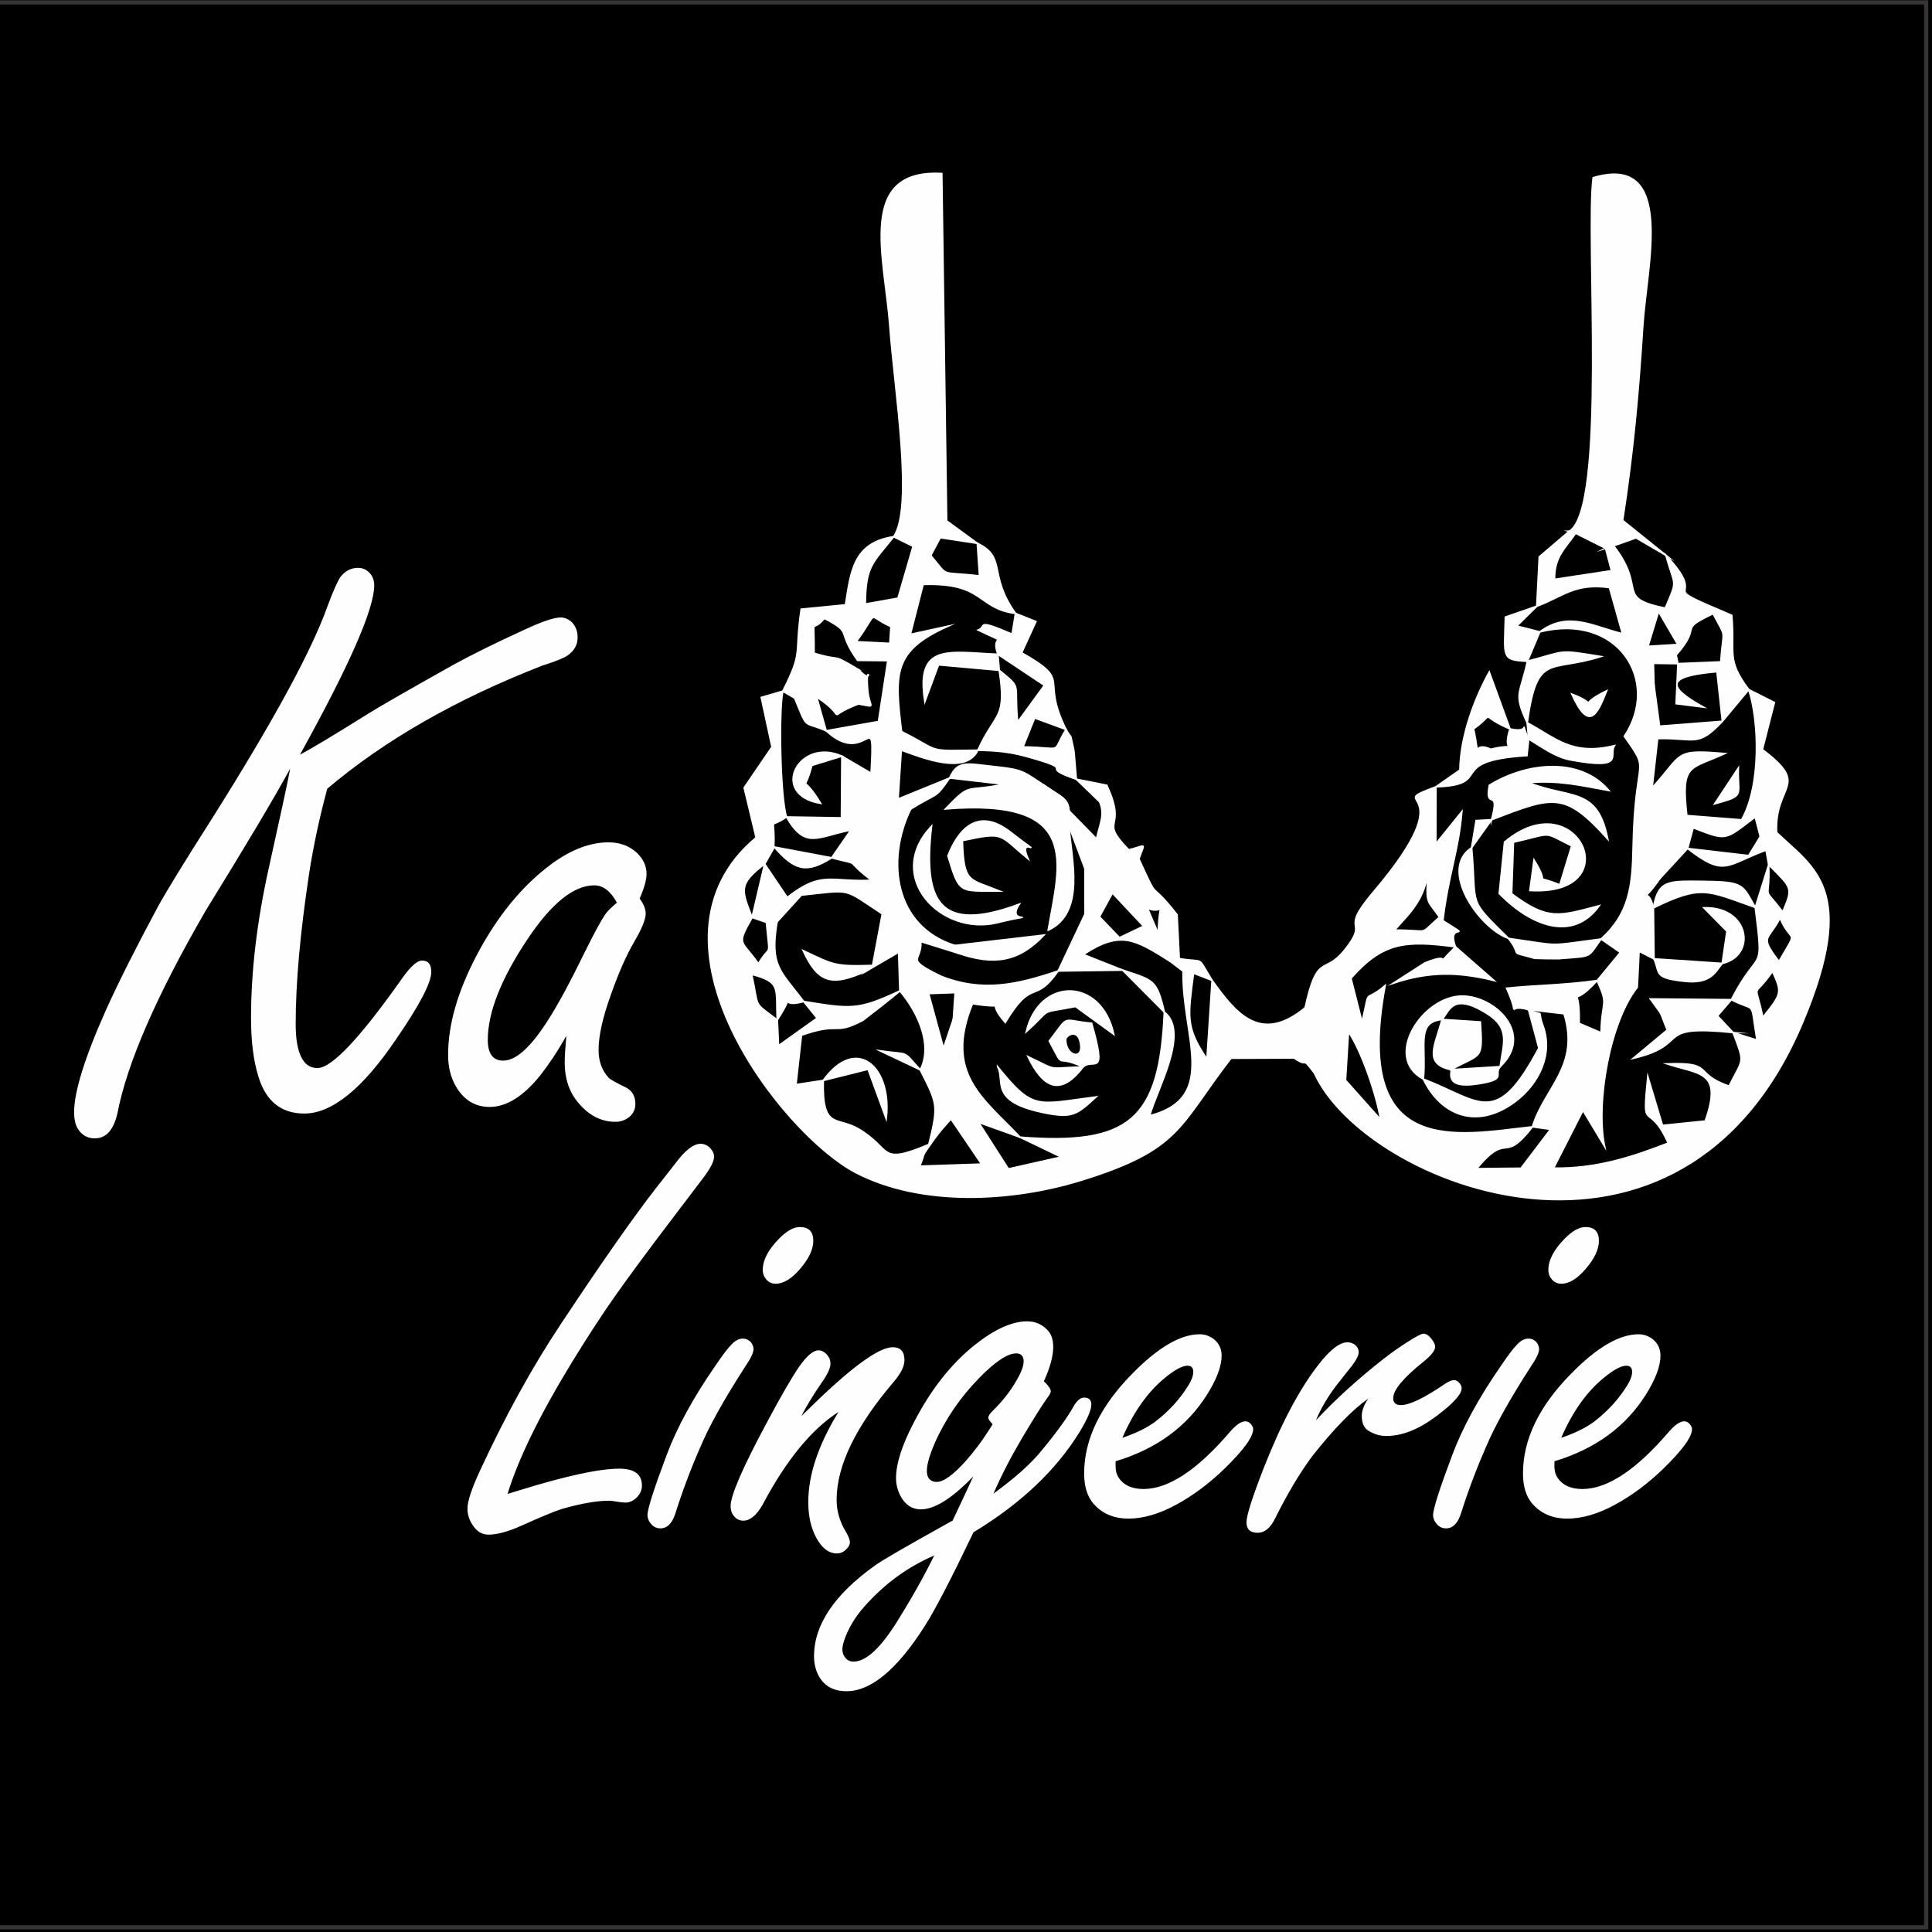 <?xml version="1.0" encoding="UTF-8"?>
<!DOCTYPE svg PUBLIC "-//W3C//DTD SVG 1.1//EN" "http://www.w3.org/Graphics/SVG/1.1/DTD/svg11.dtd">
<!-- Creator: CorelDRAW 2020 (64 Bit) -->
<svg xmlns="http://www.w3.org/2000/svg" xml:space="preserve" width="91.44mm" height="91.44mm" version="1.1" style="shape-rendering:geometricPrecision; text-rendering:geometricPrecision; image-rendering:optimizeQuality; fill-rule:evenodd; clip-rule:evenodd"
viewBox="0 0 9144 9143.98"
 xmlns:xlink="http://www.w3.org/1999/xlink"
 xmlns:xodm="http://www.corel.com/coreldraw/odm/2003">
 <defs>
  <style type="text/css">
   <![CDATA[
    .str1 {stroke:#373435;stroke-width:20;stroke-miterlimit:22.926}
    .str0 {stroke:#FEFEFE;stroke-width:7.62;stroke-miterlimit:22.926}
    .fil3 {fill:none}
    .fil2 {fill:#FEFEFE}
    .fil0 {fill:black}
    .fil1 {fill:#FEFEFE;fill-rule:nonzero}
   ]]>
  </style>
 </defs>
 <rect class="fil0" y="-0" width="9144" height="9143.99"/>
 <g id="Camada_x0020_1">
  <g id="_2252022879536">
   <path class="fil1" d="M2402.1 7070.74c25.78,-7.79 44.74,-13.65 56.87,-17.51 219.86,-68.09 377.42,-102.14 472.19,-102.14 71.55,0 107.04,26.74 107.04,80.23 0,20.95 -8.27,39.42 -24.33,55.96 -16.06,15.99 -34.05,24.26 -53.97,24.26 -9.71,0 -23.36,-1.44 -41.35,-4.34 -15.09,-2.89 -27.71,-4.41 -36.94,-4.41 -55.97,0 -129.37,12.68 -220.77,38.46 -33.08,10.2 -97.32,36.94 -192.09,79.26 -63.75,28.67 -115.79,42.8 -156.59,42.8 -29.71,0 -53.49,-13.64 -72.51,-41.35 -17.99,-25.78 -27.22,-52.52 -27.22,-81.19 0,-35.02 19.5,-94.36 58.37,-178.03 119.17,-258.19 246.54,-489.71 382.74,-694.89 194.98,-294.24 346.2,-510.11 453.65,-647.75 29.71,-37.43 58.87,-74.85 88.57,-112.83 46.18,-62.72 86.02,-93.81 120.07,-93.81 17.02,0 32.12,6.76 45.21,19.92 12.2,13.1 18.54,27.23 18.54,41.36 0,20.88 -16.06,53 -48.66,96.77 -6.34,8.75 -46.18,60.24 -118.13,155.56 -135.23,177.55 -235.86,313.19 -302.03,407.55 -66.17,93.87 -136.67,202.77 -212.01,326.28 -147.36,242.2 -246.06,445.46 -296.65,609.84zm1113.12 -735.28c16.06,0 29.16,6.27 39.91,18.47 7.31,10.68 11.17,20.89 11.17,31.57 0,17.02 -13.65,45.28 -41.36,85.6 -98.21,152.74 -168.72,278.66 -210.08,377.36 -44.73,101.66 -84.08,206.22 -118.13,313.67 -15.1,47.7 -38.94,71.48 -70.99,71.48 -18.96,0 -34.05,-7.79 -45.77,-22.82 -10.2,-12.2 -15.51,-25.77 -15.51,-39.9 0,-28.68 30.12,-123.52 90.91,-284.94 47.7,-127.44 124,-268.45 230.48,-422.15 34.05,-50.53 59.83,-84.09 76.85,-101.12 17.03,-17.98 34.54,-27.22 52.52,-27.22zm269.91 -528.1c42.8,0 64.17,21.85 64.17,65.62 0,39.91 -20.89,84.16 -62.72,132.75 -39.84,46.66 -78.3,70.02 -115.24,70.02 -17.99,0 -32.6,-6.82 -44.25,-19.91 -11.17,-12.69 -17.03,-27.71 -17.03,-45.7 0,-45.77 25.3,-94.36 75.41,-145.91 36.94,-37.91 70.51,-56.87 99.66,-56.87zm7.31 894.77c12.13,-11.23 24.33,-22.88 35.49,-34.04 197.95,-194.51 330.22,-291.83 397.28,-291.83 36.94,0 55.48,20.47 55.48,61.28 0,28.74 -16.54,62.3 -49.62,101.18 -180.93,212.01 -271.36,398.24 -271.36,559.73 0,52.52 14.13,102.14 42.81,149.77 13.09,21.85 19.92,38.87 19.92,51.55 0,11.17 -5.86,21.85 -17.03,32.6 -12.61,13.1 -27.22,19.92 -44.25,19.92 -38.39,0 -70.99,-24.81 -97.73,-73.95 -25.3,-46.66 -37.91,-103.04 -37.91,-169.69 0,-128.41 47.63,-270.39 142.95,-426.02 -128.41,82.71 -247.99,229.1 -358.89,438.63 -28.67,50.59 -59.34,75.89 -91.39,75.89 -16.54,0 -29.71,-5.86 -40.39,-17.03 -13.17,-13.58 -19.92,-30.6 -19.92,-51.55 0,-51.08 58.31,-185.75 175.55,-403.14 62.72,-117.65 112.34,-203.26 148.32,-256.26 36.46,-52.04 67.07,-78.3 92.84,-78.3 12.69,0 24.33,5.86 35.98,17.03 13.17,13.65 19.99,28.67 19.99,45.7 0,20.95 -13.65,51.07 -41.35,90.01 -39.91,58.31 -71.96,110.83 -96.77,158.52zm909.38 367.16c101.66,-73.95 177.48,-141.57 226.62,-202.36 73.4,-88.5 124.96,-159.97 155.15,-214.9 15.5,-24.82 31.08,-37.43 47.14,-37.43 22.88,0 34.53,11.17 34.53,33.02 0,25.29 -18.47,68.09 -54.45,127.92 -111.86,182.37 -279.62,341.38 -503.35,476.54 -104.56,218.35 -181.41,366.67 -230.96,444.49 -130.82,205.25 -254.33,307.81 -370.06,307.81 -60.79,0 -104.07,-23.78 -130.81,-70.99 -15.1,-27.71 -22.89,-59.34 -22.89,-94.36 0,-148.8 95.81,-291.75 287.42,-428.91 30.12,-22.81 153.15,-93.8 368.6,-213.46 41.84,-88.98 74.85,-158.52 97.74,-209.11 -100.15,104.07 -182.86,156.11 -248.47,156.11 -40.88,0 -72.99,-20.88 -95.81,-62.72 -14.13,-27.22 -21.43,-55.97 -21.43,-85.12 0,-68.1 28.25,-156.11 84.15,-263.08 79.75,-154.67 175.55,-276.66 287.9,-366.68 93.87,-74.85 176.99,-112.34 249.43,-112.34 36.95,0 69.06,13.64 95.32,41.35 17.99,17.99 27.23,44.73 27.23,79.75 0,43.76 -14.54,97.73 -44.25,162.45 21.92,20.88 32.6,36.94 32.6,47.14 0,6.83 -4.41,16.06 -14.13,28.67 -25.78,35.02 -67.06,101.19 -124.47,197.95 -50.11,84.64 -94.36,170.73 -132.75,258.26zm-4.41 -329.25c-13.58,-14.13 -19.92,-24.33 -19.92,-29.63 0,-8.76 6.82,-19.51 20.95,-33.09 46.18,-45.21 83.61,-92.91 111.8,-142.46 22.88,-38.95 34.53,-69.07 34.53,-90.98 0,-25.78 -11.65,-38.39 -35.5,-38.39 -40.8,0 -99.18,38.87 -175.07,116.68 -89.94,91.95 -160.45,194.99 -210.56,309.27 -24.81,56.93 -36.94,100.69 -36.94,130.81 0,17.03 4.34,30.19 12.61,38.46 8.27,8.76 19.51,13.1 33.57,13.1 33.56,0 80.71,-34.53 141.02,-102.63 37.97,-43.77 70.5,-86.5 97.25,-128.34 18.54,-27.7 27.29,-41.83 26.26,-42.8zm-275.7 621.97c-124.96,53.49 -235.37,133.71 -331.18,242.2 -44.25,50.04 -75.81,103.04 -94.84,159.01 -5.79,17.02 -8.75,31.56 -8.75,42.8 0,12.13 2.96,23.3 8.75,32.53 10.27,17.03 24.82,25.78 43.77,25.78 58.86,0 127.44,-63.2 206.22,-189.13 68.1,-108.97 126.89,-213.52 176.03,-313.19zm858.31 -445.94l0 25.3c0,20.88 5.38,38.87 15.58,53.97 23.84,34.53 62.72,52.03 116.69,52.03 119.16,0 256.32,-91.39 411.88,-273.76 27.78,-31.15 51.08,-46.73 70.03,-46.73 10.27,0 19.99,4.89 28.26,15.58 5.79,7.78 8.75,14.61 8.75,21.43 0,36.94 -45.76,99.66 -136.67,188.16 -71.48,69.06 -147.36,126 -228.07,169.76 -80.71,43.77 -155.63,65.62 -225.18,65.62 -71.47,0 -127.37,-24.81 -168.72,-73.89 -27.71,-34.05 -41.36,-80.78 -41.36,-139.57 0,-160.52 75.41,-317.6 226.63,-471.23 122.06,-124.96 229.03,-187.75 320.01,-187.75 24.81,0 47.14,7.79 67.06,22.88 24.81,19.92 37.01,46.18 37.01,78.3 0,50.11 -23.36,111.86 -69.54,185.27 -95.8,151.7 -239.79,256.74 -432.36,314.63zm32.12 -110.89c66.17,-22.82 118.69,-48.6 156.59,-77.27 66.1,-51.07 118.62,-109.45 157.56,-174.1 14.06,-22.88 21.37,-43.28 21.37,-61.27 0,-18.96 -9.24,-28.74 -27.22,-28.74 -24.33,0 -59.35,18.54 -105.04,55.96 -81.2,65.62 -149.29,160.46 -203.26,285.42zm916.13 -83.13c92.91,-99.66 200.37,-196.98 321.95,-292.23 43.76,-34.05 90.43,-66.17 139.57,-95.81 24.81,-14.61 40.32,-21.92 47.14,-21.92 14.13,0 28.19,10.21 42.8,31.16 8.28,11.16 12.69,21.85 12.69,31.08 0,17.03 -17.99,40.39 -54.04,69.55 -96.29,76.85 -144.4,134.74 -144.4,173.62 0,21.84 12.14,32.6 36.95,32.6 40.39,0 110.41,-33.57 209.11,-101.18 17.03,-11.17 31.16,-17.03 42.32,-17.03 7.79,0 15.1,3.93 22.82,11.72 8.27,8.2 12.68,17.51 12.68,26.74 0,28.67 -39.91,72.44 -119.17,131.78 -83.12,62.73 -162.39,94.29 -237.31,94.29 -30.12,0 -57.82,-8.27 -83.6,-24.26 -21.92,-13.16 -32.6,-37.01 -32.6,-70.99 0,-23.85 10.2,-51.07 30.12,-81.26 -75.34,53 -163.83,144.46 -265.98,273.76 -58.86,79.82 -117.17,178.03 -175.55,295.21 -21.85,43.76 -49.14,65.68 -81.19,65.68 -35.5,0 -53,-16.54 -53,-49.63 0,-32.6 27.7,-119.17 82.64,-259.7 82.15,-208.56 167.76,-370.54 257.22,-485.29 55,-71.48 101.18,-106.97 138.12,-106.97 12.69,0 23.85,3.86 34.53,11.16 12.2,9.72 18.48,21.37 18.48,35.98 0,14.13 -9.72,34.05 -28.68,59.83 -3.37,4.34 -28.67,36.46 -75.4,95.32 -42.73,55.9 -75.33,111.86 -98.22,166.79zm1005.19 -386.59c16.06,0 29.16,6.27 39.91,18.47 7.3,10.68 11.16,20.89 11.16,31.57 0,17.02 -13.64,45.28 -41.35,85.6 -98.22,152.74 -168.73,278.66 -210.08,377.36 -44.73,101.66 -84.09,206.22 -118.14,313.67 -15.09,47.7 -38.94,71.48 -70.99,71.48 -18.95,0 -34.05,-7.79 -45.76,-22.82 -10.2,-12.2 -15.51,-25.77 -15.51,-39.9 0,-28.68 30.12,-123.52 90.91,-284.94 47.69,-127.44 123.99,-268.45 230.48,-422.15 34.05,-50.53 59.83,-84.09 76.85,-101.12 17.02,-17.98 34.53,-27.22 52.52,-27.22zm269.91 -528.1c42.8,0 64.16,21.85 64.16,65.62 0,39.91 -20.88,84.16 -62.72,132.75 -39.83,46.66 -78.29,70.02 -115.24,70.02 -17.99,0 -32.6,-6.82 -44.25,-19.91 -11.16,-12.69 -17.02,-27.71 -17.02,-45.7 0,-45.77 25.29,-94.36 75.4,-145.91 36.95,-37.91 70.51,-56.87 99.67,-56.87zm-146.4 1108.71l0 25.3c0,20.88 5.38,38.87 15.58,53.97 23.85,34.53 62.72,52.03 116.69,52.03 119.17,0 256.33,-91.39 411.89,-273.76 27.77,-31.15 51.07,-46.73 70.02,-46.73 10.27,0 19.99,4.89 28.26,15.58 5.79,7.78 8.76,14.61 8.76,21.43 0,36.94 -45.77,99.66 -136.68,188.16 -71.48,69.06 -147.36,126 -228.07,169.76 -80.71,43.77 -155.63,65.62 -225.17,65.62 -71.48,0 -127.38,-24.81 -168.73,-73.89 -27.71,-34.05 -41.35,-80.78 -41.35,-139.57 0,-160.52 75.4,-317.6 226.62,-471.23 122.06,-124.96 229.03,-187.75 320.01,-187.75 24.81,0 47.14,7.79 67.06,22.88 24.82,19.92 37.02,46.18 37.02,78.3 0,50.11 -23.37,111.86 -69.55,185.27 -95.8,151.7 -239.78,256.74 -432.36,314.63zm32.12 -110.89c66.17,-22.82 118.69,-48.6 156.6,-77.27 66.09,-51.07 118.61,-109.45 157.56,-174.1 14.06,-22.88 21.36,-43.28 21.36,-61.27 0,-18.96 -9.23,-28.74 -27.22,-28.74 -24.33,0 -59.35,18.54 -105.04,55.96 -81.2,65.62 -149.29,160.46 -203.26,285.42z"/>
   <g>
    <path class="fil2 str0" d="M4500.79 5295.97l145.19 213.73 -293.35 9.89c31.29,-72.89 -2.2,-29.43 68.29,-127.54 32.21,-44.84 48.48,-60.31 79.87,-96.08zm-604.58 -182.29l-129.19 19.86 26.02 -233.94c188.65,-66.88 149.63,4.33 292.09,-71.39 2.8,-1.49 158.88,-123.18 173.91,-138.42 88.59,105.17 156.18,258.75 96.48,373.69 80.18,160.16 88.02,163.17 40.73,353.33 -241.58,101.44 -171.09,22.01 -332.12,-73.04 -103.77,-61.26 -173.75,5.78 -167.92,-230.09zm1840.64 -473.78l-24.35 372.84c-104.37,-153.09 -89.21,-205.87 -63.82,-406.9l88.17 34.06zm-2058.02 187.4c101.48,-157.86 -12.04,-49.31 124.95,-87.22l63.61 78.7 -182.91 130.55 -5.65 -122.03zm0 0c-119.69,-90.96 -84.74,-49.17 -121.37,-216.02 141.91,37.4 113.9,65.8 121.37,216.02zm550.78 -2286.98l92.09 45.3 -71.52 245.82 -33.44 134.23 -5.1 79.47 -9.6 81.54 -44.19 288.29c49.76,119.02 39.43,227.34 45.48,362.45 1.59,35.26 8.59,215.27 6.25,232.9 -23.54,177.28 105.94,56.63 -72.23,165.1l0 -9.66 94.19 73.99 -55.57 85.58 -45.95 244.23 -27.22 24.91 150.57 -87.6 5.67 182.92c-199.91,94.26 -233.03,85.9 -455.26,50.29 -111.82,-148.3 -160.74,-166.8 -126.42,-376.65l-50.04 1.97c17.12,185.17 21.82,93.21 -37.84,196.34 -81.24,-117.6 -107.09,-82.14 -29.95,-219.45 -47.98,-125.63 -69.91,-156.13 59.5,-253.06l45.76 -80.25 -2.73 -3.13 -83.19 -41.54c-589.92,492.52 124.52,1403.74 470.37,1584.61 310.16,162.19 740.41,138.2 1067.72,37 473.56,-146.45 459.47,-254.59 709.25,-577.59l298.36 -1.07 125.93 -72.57 -73.29 -165.02c-210.53,173.35 -327.64,28.23 -440.36,-129.77 -76.56,-122.22 -29.12,-81.04 -155.73,-102.84l-43.68 12.26 62.19 47.18c-6.58,306.9 172.53,598.99 -158.28,684.3 29.71,-117.18 192.24,-394.67 69.41,-490.53 -21.31,511.53 -166.4,632.11 -682.42,592.22l194.36 93.71 -250.14 56.3 -141.15 -220.41c-103.94,-88.33 -23.46,28.17 -105.93,-126.92 -7.3,-13.75 -34.51,-91.68 -37.7,-105.99 -26.53,-118.75 -0.36,-107.88 24.43,-255.44l-46.62 137.65 -70.67 -259.03c-86.69,-63.1 -82.89,59.86 -68.7,-65.67 79.47,-57.72 38.71,-55.8 120.88,-18.72 -169.18,-85.76 -83.12,-64.3 -89.09,-161.75l174.68 54.48 -13.55 -35.71c-287.24,-91.13 -326.66,-403.99 -209.34,-645.41 -116.69,-6.18 12.13,107.19 -121.86,-35.09 -0.46,-197.06 -42.85,-184.03 78.75,-332.28 -32.73,-275.35 -41.59,-381.09 219.02,-498.21l-177.27 38.68 60.57 -236.76 -39.45 -16.79 75.41 -120.23 45.13 -84.19 175.45 26.68 -145.36 -106.15 -23.02 -1643.72c-404.87,-22.02 -268.95,396.61 -245.17,725.7 21.72,300.39 113.87,852.46 17.61,993.1z"/>
    <path class="fil2 str0" d="M8343.12 4815.23c-36.71,-184.48 -51.69,-76.88 45.95,-217.82 45.84,99.91 45.01,105.09 -45.95,217.82zm76.7 -264.84c-95.02,-124.16 -51.28,-95.55 4.79,-205.6 55.15,129.93 90.87,40.12 -4.79,205.6zm-48.77 -457.73c110.68,111.64 116.56,106.55 66.43,223.16 -104.05,-135.38 -59.42,-35.85 -66.43,-223.16zm-430.27 -1042.23l-7.72 49.95c130.48,-149.06 0.2,-112 174.62,-196.08 66.55,125.06 48.2,62.9 36.5,228.47l-202.7 8.21 -8.41 189.37 128.19 16.09c-175.04,-97.6 -177.64,-146.64 65.05,-167.55l25.56 235.03 -297.4 23.13 -26.44 -196.1 -28.36 -181.84 50.17 -164.86 90.94 156.18zm-341.66 -455.44l28.05 106.17 -9.66 79.47 61.4 218.7c-142.54,-34.94 -256.72,-108.61 -391.34,-8.54 369.34,-93.28 575.26,231.46 400.42,494.2 129.43,182.46 50.04,76.28 41.69,522.12 -3.47,185.78 -17.93,316.28 -151.89,437.25l91.21 63.36 -109.88 133.29c56.28,122.87 22.31,86.05 18.54,246.86 -28.07,186.22 -78.25,150.2 -118.4,259.79 -49.19,134.26 50.48,141.06 -120.56,197.34l-139.9 184.24 -210.24 2.1c-98.35,-64.73 -134.7,-77.74 -248.75,-111.73 -188.46,-56.19 -184.46,21.71 -205.59,-120.63l-166.2 -186.4c-149.92,-150.88 -83.59,-177.04 -146.97,-33.97 240.93,531.53 1735.47,1129.56 2311.07,-241.26 265.27,-631.75 48.37,-731.15 -123.88,-897.43l-76.84 19.47 -55.3 90.16 -289.01 -33.76c177.38,136.7 181.17,77.9 371.58,7.81l12.38 69.06 -63.37 202.19c41.28,330.84 20.62,176.16 -113.23,436.61 122.66,63.52 87.22,-8.93 121.3,191.31l-113.41 -35.99c56.65,150.22 49.78,117.36 -18.84,253.92 -175.6,-61.26 -63.46,-113.72 -293.12,-105.41 152.55,49.94 265.04,31.93 180.38,270.62l-202.38 20.63 -69.45 -231.66c-28.37,286.81 0.23,102.35 96.72,315.25 -171.54,66.75 -340.33,122.09 -542.81,118.58l139.19 -273.3 102.27 169.86c-42.83,-203.84 24.52,-588.95 154.73,-752.49l8.46 -170.62 70.68 36.1 -2.77 -241.38c-28.17,-122.83 -72.45,9.66 29.63,-137.74 -53.19,-81.52 -22.14,-5.02 -41.64,-94.81 -0.6,-2.8 -6.44,-92.33 -7.08,-108.53 -5.86,-148.44 -19.62,-63.21 12.89,-226.76l26.27 -233.63c176.4,-4.6 188.43,44.38 306.4,-81.49l124.91 -150c-108.34,-145.62 -64.38,-164.94 -80.56,-351.51 -399.36,-169.29 -87.82,-46.46 -311.32,-284.16 41.55,153.77 58.31,107.07 -3.29,250.17 -241.41,-49.69 -83.86,-89.23 -244.49,-295.18l-38 11.75z"/>
    <path class="fil2 str0" d="M6177.21 4769.67l73.29 165.02 -125.93 72.57c76.54,52.64 28.28,-17.21 96.48,71.35 63.38,-143.07 -2.95,-116.91 146.97,33.97l14.01 -229.2c63.93,93.44 135.14,306.68 152.19,415.6 21.13,142.34 17.13,64.44 205.59,120.63 114.05,33.99 150.4,47 248.75,111.73 154.44,-185.24 120.58,-12.96 264.36,-198.3 -360.36,40.55 -850.61,151.67 -697.4,-668.15 -106.8,90.51 -67.26,-7.1 -109.06,172.62l-52.8 -207.62c152.53,-171.99 256.8,-180.28 494.76,-148.81 -48,-131.99 110.62,-13.59 -79.56,-136.55 -99.96,87.63 -32.83,56.3 -208.86,57.97 73.57,-83.57 142.12,-140.9 160.77,-288.19 -15.5,187.39 -4.84,133.29 67.28,250.08 26.24,-225.8 74.61,-331.85 90.7,-523.13l-123.39 152.79 0.86 -270.31c-265.77,99.79 152.08,-28.87 -295.71,498.06 -170.66,200.81 -11.58,120.58 -138.17,276.74 -96.37,118.88 -126.91,6.74 -185.13,271.13z"/>
    <path class="fil2 str0" d="M7426.94 2514.67l30.52 9.12 141.66 71.2 38 -11.75 106.04 -37.65 141.74 82.66 -205.26 -165.31c50.17,-325.61 74.92,-600.28 95.4,-921.66 18.06,-283.44 157.96,-816.97 -234.77,-700.02 -35.07,281.54 66.83,1565.53 -113.33,1673.41z"/>
    <path class="fil2 str0" d="M7819.2 3729.04c-32.51,163.55 -18.75,78.32 -12.89,226.76 0.64,16.2 6.48,105.73 7.08,108.53 19.5,89.79 -11.55,13.29 41.64,94.81l132.06 -143.35 26.52 -98.03c163.57,62.66 146.65,60.08 293.66,-51.04l24.13 92.67 76.84 -19.47c-10.25,-232.03 164.39,-217.64 -67.23,-392.33l56.89 -222.61 -121.12 -61.06c48.06,144.84 59.89,451.65 -33.97,616.33l-259.46 -20.21c-27.22,-248.5 11.4,-216.46 179.55,-293.33 -243.12,-21.04 -195.02,-0.93 -343.7,162.33z"/>
    <path class="fil2 str0" d="M3910.21 3458.82c195.77,180.16 232.23,-140.75 212.71,200.94l-138.29 -80.96 -1.94 292.09 -260.35 -4.17c90.49,154.22 143.23,93.42 304.59,61.8l-90.74 131.51c160.9,40.96 39.97,-3.86 201.16,115.39 178.17,-108.47 48.69,12.18 72.23,-165.1 2.34,-17.63 -4.66,-197.64 -6.25,-232.9 -6.05,-135.11 4.28,-243.43 -45.48,-362.45l-247.64 43.85z"/>
    <path class="fil2 str0" d="M4960.99 4402.63c178.76,-83.62 108.97,-336.47 98.27,-493.33 7.33,-135.26 -9.74,-116.68 -118.08,-193.03 -91.9,-59.69 -96.49,-73.45 -220.11,-86.28 -146.74,-15.24 -186.83,-34.78 -226.47,52.14l257.4 29.63c-189.9,39.88 -152.29,-13.01 -276.83,116.61 648.32,-52.61 541.18,257.7 485.82,574.26z"/>
    <path class="fil2 str0" d="M5045.4 3452.5c-73.85,120.42 -0.96,85.89 -203.62,82.69l55.16 -137.17 148.46 54.48zm-322.49 -355.68l220.24 146.67 -126.88 174.34c-18.76,-193.79 25.15,-153.01 -86.91,-245.57 36.45,234.43 -17.59,194.63 -101.27,378.49 92.33,1.98 152.07,7.32 239.62,31.97 249.14,70.2 30.54,37.73 226.19,105.28 -1.64,-16.72 -10.14,-130.37 -11.9,-138.14 -22.62,-100.11 -5.09,-40.5 -36.6,-97.36 -125.57,-252.47 35.76,-223.35 -210.23,-362.88l67.61 -147.73 -96.45 -38.64 -15.96 98.28c-179.22,-76.62 -118.07,-35 -160.43,-19.5 163.26,79.59 53.67,6.37 92.97,114.79z"/>
    <path class="fil2 str0" d="M3705.1 3271.3l56.21 32.75 53.21 -28.86 86.64 -112.25 162.11 6.34c-141.2,-84.19 -62.19,-33.1 -210.53,-77.55 1.43,-195.15 -17.6,-85.53 48.88,-165.08 139.88,72.76 53.48,54.44 157.26,198.71l143.16 1.32 9.6 -81.54 -159.74 -7.84c114.24,-153.12 41.15,-127.43 164.84,-71.63l33.44 -134.23 -154.8 27.25c1.44,-182.36 35.35,-193.69 134.23,-318.37 -189.4,27.96 -202.78,161.64 -227.84,322.46l-209.63 20.48c-33.07,226.26 11.44,192.21 -87.04,388.04z"/>
    <path class="fil2 str0" d="M4447.1 4617.97c-82.17,-37.08 -41.41,-39 -120.88,18.72 -14.19,125.53 -17.99,2.57 68.7,65.67l125.85 -4.47 -8.56 125.85c-24.79,147.56 -50.96,136.69 -24.43,255.44 3.19,14.31 30.4,92.24 37.7,105.99 82.47,155.09 1.99,38.59 105.93,126.92l196.93 70.4c-174.14,-183.9 -361.31,-300.71 -225.84,-632.2 184.92,29.53 52.84,-28.25 155.3,89.01 131.68,-218.3 135.31,-80.02 250.36,-243.76 -191.72,64.25 -358.19,105.06 -561.06,22.43z"/>
    <path class="fil2 str0" d="M7234.47 4778.47l168.04 19.41c76.59,248.52 -92.05,347.93 -149.59,535.16l85.78 11.96c171.04,-56.28 71.37,-63.08 120.56,-197.34 40.15,-109.59 90.33,-73.57 118.4,-259.79l-103.63 -44.19c4.21,-225.14 -59.75,-44.18 85.09,-202.67 -155.62,21.92 -289.69,21.89 -428.42,36.21 76.19,170.37 -18.87,66.67 103.77,101.25z"/>
    <path class="fil2 str0" d="M5431.12 4298.99c88.74,34.9 55.76,-67.57 50.89,119.45l-50.89 -119.45zm-166.14 -72.37l147.34 156.89 -114.02 54.43 -113.79 4.8 -48.86 -117.1 -127.49 269.9 304.88 -4.17 -185.62 -73.69c178.3,-117.84 246.57,-70.04 410.02,31.64l43.68 -12.26 -10.33 -208.05c-142.36,-181.47 -77.3,-38.26 -180.51,-263.62l-17.42 194.2 -107.88 -32.97z"/>
    <path class="fil2 str0" d="M7059.64 3879.71c292.21,-112.46 345.26,-135.95 549.47,90.89 -48.82,-248.31 -174.29,-186.64 -375.1,-266.53 143.75,-12.75 252.15,14.19 380.6,37.27 -134.54,-158.51 -387.01,-134.73 -565.5,-24.73 -24.41,126.07 53.65,3.21 10.53,163.1z"/>
    <path class="fil2 str0" d="M7120.93 3985.64l-24.96 243.03c153.78,158.12 351.45,228.04 472.66,58.12 -189.38,49.63 -241.63,72.53 -414.23,-56.79l8.41 -244.06c194.22,-43.9 133.03,-52.84 276.15,17.55l-56.44 184.65c-142.27,-57.67 -35.79,19.4 -122.1,-117.97l-19.55 144.29c473.28,28.14 225.52,-519.37 -119.94,-228.82z"/>
    <path class="fil2 str0" d="M3578.87 3964.31l83.19 41.54c6.8,-152.9 -30.71,-77.46 60.28,-139.13 -30.61,-94.95 -37.12,-509.82 -17.24,-595.42l-101.94 29.58 50.71 234.52 -131.58 192.93 56.58 235.98z"/>
    <path class="fil2 str0" d="M7146.69 3449.87c-43.89,133.05 59.54,60.2 -91.31,96.37 -97.35,-45.54 -44.01,79.42 -81.24,-96.65 116.43,-82.84 11.24,-67.01 172.55,0.28zm-350.47 273.87c282.14,-8.71 36.48,-123.33 430.69,-147.69l8.08 -78.51c-51.05,-106.65 22.11,-22.25 -88.3,-47.67l-98.19 -269.07c-64.04,114.86 -136.5,295.52 -138.67,463.54l-113.61 79.4z"/>
    <path class="fil2 str0" d="M3559.53 4342.29l67.79 23.11 50.04 -1.97 115.56 -127.03c246.27,-25.89 192.69,-35.24 383.05,88.93l55.57 -85.58 -94.19 -73.99c-203.53,13.25 -243.34,-50.04 -411.42,81.9l-106.9 -158.43 -59.5 253.06z"/>
    <path class="fil2 str0" d="M5135 4110.74l0.65 214.9 48.86 117.1 113.79 -4.8 -94.91 -98.98 61.59 -112.34 107.88 32.97 17.42 -194.2c28.4,-83.46 38.61,-63.36 -48.58,-43.23 -115.63,79.66 -78.81,66.97 -206.7,88.58z"/>
    <path class="fil2 str0" d="M4309.8 3829.58c132.38,-83.19 112.24,-43.04 184.8,-147.45l-244.21 99.71 15.14 -231.67c105.78,38.5 306.19,118.25 362.56,0.58 -252.5,3.56 -167.84,8.91 -361.4,-88.54 -121.6,148.25 -79.21,135.22 -78.75,332.28 133.99,142.28 5.17,28.91 121.86,35.09z"/>
    <path class="fil2 str0" d="M8202.34 4886.78l-73.63 -78.8 65.74 -76.52 -383.54 -3.39c68.47,95.69 36.55,41.16 80.22,146.72l-161.03 134c282.06,-65.98 86.5,-161.16 472.24,-122.01z"/>
    <path class="fil2 str0" d="M6736.64 5107.14c81.33,168.97 250.01,242.02 431.48,109.02 116.88,-85.66 182.68,-227.6 135.28,-359.05 -33.14,-91.91 16.13,-39.57 -68.93,-78.64l48.92 181.93c-203.38,382.02 -273.51,252.35 -546.75,146.74z"/>
    <path class="fil2 str0" d="M4941.18 3716.27c108.34,76.35 125.41,57.77 118.08,193.03l75.74 201.44c127.89,-21.61 91.07,-8.92 206.7,-88.58 -147.59,-153.41 -2.12,-85.53 -103.49,-305.42l-144.31 -28.74 110.8 106.92c25.21,61.1 3.22,97.1 -15.03,175.44l-248.49 -254.09z"/>
    <path class="fil2 str0" d="M4404.97 2628.9l-75.41 120.23 39.45 16.79c292.56,-9.26 251.35,112.21 437.32,137.33 -132.4,-185.61 -39.55,-264.82 -180.78,-331.86l10.55 154.41c-196.57,-22.77 -140.37,11.16 -231.13,-96.9z"/>
    <path class="fil2 str0" d="M6736.64 5107.14c14.51,-160.22 -34.76,-269.49 88.25,-282.2 34.12,-35.29 45.74,-131.53 209.95,-29.81 115.71,71.68 80.11,143.43 65.21,253.36 162.14,-153.94 -22.01,-332.46 -177.63,-334.11 -189.45,-2.01 -378.37,290.82 -185.78,392.76z"/>
    <path class="fil2 str0" d="M7273.51 2869.18c125.06,-46.42 178.21,-111.03 344,-88.55l9.66 -79.47 -269.71 41c-1.35,-104.91 45.91,-141.9 100,-218.37l-30.52 -9.12 -141.63 120.91 -11.8 233.6z"/>
    <path class="fil2 str0" d="M6867.42 5062.79c144.77,-80.22 150.6,-40.41 139,-225.95l-181.53 -11.9c-30.96,121.67 -90.91,209.04 42.53,237.85z"/>
    <path class="fil2 str0" d="M4720.85 4366.83c234.33,-57.67 32.48,19.48 103.18,-87.31 -383.59,142.47 -455.4,-17.39 -415.38,-369.02 -226.11,240.15 45.75,521.89 312.2,456.33z"/>
    <path class="fil2 str0" d="M4486.62 4050.97c56,182.95 51.7,164.9 244.57,166.31 -145.66,-58.95 -169.81,-35.37 -176.4,-238.81 205.43,-44.01 169.72,-28.46 310.88,85.86 -56.11,-127.29 109.06,24.04 -83.01,-125.82 -151.41,-118.14 -245.2,-18.43 -296.04,112.46z"/>
    <path class="fil2 str0" d="M3814.52 3275.19l247.9 56.61c90.92,14.75 52.48,22.55 44.53,-63.72 -14.07,-152.71 37.05,-12.19 -43.68,-98.8l-162.11 -6.34 -86.64 112.25z"/>
    <path class="fil2 str0" d="M5043.99 4919.68c0.46,-19.32 53.13,-50.77 67.82,8.11 24.07,96.45 -69.77,72.75 -67.82,-8.11zm81.98 130.21c49.29,-45.48 115.52,58.72 40.59,-206.76 -149.74,-13.89 -100.5,-45.51 -200.14,83.9 78.95,147.98 18.06,56.5 159.55,122.86z"/>
    <path class="fil2 str0" d="M7825.4 4296.88c228.14,-111.66 255.08,-82.32 482.28,-2.03 -62.13,-108.73 -52.05,-121.16 -247.93,-123.24 -167.06,-1.77 -210.68,-6 -234.35,125.27z"/>
    <path class="fil2 str0" d="M4857.58 4882.77c130.81,-117.63 46.79,-82.94 232.63,-119.13l180.99 131.59c-58.83,-271.24 -352.88,-271.16 -413.62,-12.46z"/>
    <path class="fil2 str0" d="M7229.23 3129.61c-34.7,160.45 -67.33,149.49 -1.19,290.89 47.5,-335.78 105.41,-235.8 348.17,-313.19 -207.26,-33.8 -158.42,-27.22 -346.98,22.3z"/>
    <path class="fil2 str0" d="M7234.99 3497.54c62.55,38.03 126.78,85.83 197.48,98.83 264.68,48.62 179.64,-21.44 208.29,-66.96 -200.24,48.13 -274.36,-33.59 -412.72,-108.91l6.95 77.04z"/>
    <path class="fil2 str0" d="M4519.14 4474.99l13.55 35.71c170.46,58.63 287.69,42.67 408.3,-84.95l-421.85 49.24z"/>
    <path class="fil2 str0" d="M6888.42 4481.08c-124.02,124.31 12.23,12.46 -145.47,76.88l-147.85 95.04c168.76,-56.05 305.31,-54.43 475.59,-12.52l-182.27 -159.4z"/>
    <path class="fil2 str0" d="M7577.79 4444.36c-260.84,34 -179.82,34.44 -438.07,-2.94 71.12,92.75 -9.85,56.05 124.25,94.2 2.74,0.78 105.89,2.17 111.87,1.67 166.42,-13.65 134.84,-0.24 201.95,-92.93z"/>
    <path class="fil2 str0" d="M4729.36 3172.26l-6.45 -75.44c-232.46,-9.81 -390.29,-55.05 -345.61,223.71l64.56 -174.07 287.5 25.8z"/>
    <path class="fil2 str0" d="M7229.23 3129.61l58.34 -138.82 -108.97 -27.8 94.91 -93.81 -148.51 51.43c-4.97,193.87 -19.74,202.46 104.23,209z"/>
    <path class="fil2 str0" d="M4721.69 5048.76c37.47,69 -42.57,161.29 210.34,215.59 146.79,31.51 164.89,9.21 255.36,-72.55 -281.38,35.87 -295.97,67.19 -465.7,-143.04z"/>
    <path class="fil2 str0" d="M8151.1 4559.82l-322.93 -21.56c30.46,68.82 -4.35,89.94 145.89,106.11 125.25,13.49 145.75,-46.98 177.04,-84.55z"/>
    <path class="fil2 str0" d="M3910.21 3458.82c-2.58,-6.87 -43.96,-157.36 -45.02,-160.12 164.63,108.32 21.11,100.68 197.23,33.1l-247.9 -56.61 -53.21 28.86c64,156.08 37.18,106.19 148.9,154.77z"/>
    <path class="fil2 str0" d="M8151.1 4559.82c162.2,-35.42 132.26,-269.65 -86.9,-263.3l109.3 110.96 -22.4 152.34z"/>
    <path class="fil2 str0" d="M3896.21 5113.68l212.33 -53.09 85.74 234.31c29.1,-243.73 -139.74,-399.07 -298.07,-181.22z"/>
    <path class="fil2 str0" d="M3984.63 3578.8c-207.15,-91.52 -344.66,183.93 -100.71,223.22 -93.63,-155.71 -78.99,-31.42 -41.73,-179.48l142.44 -43.74z"/>
    <path class="fil2 str0" d="M7139.72 4441.42c-198.47,-196.56 -149.1,-139.92 -174.63,-429.12 -156.47,101.34 32.68,378.88 174.63,429.12z"/>
    <path class="fil2 str0" d="M4102.8 4594.47l27.22 -24.91c-179.85,5.46 -183.86,-1.8 -328.59,-70.29 69.99,150.48 131.56,172.55 301.37,95.2z"/>
    <path class="fil2 str0" d="M7100.05 5048.49l-232.63 14.3c7.18,8.5 -38.14,93.45 129.84,66.72 139.6,-22.22 69.77,-42.26 102.79,-81.02z"/>
    <path class="fil2 str0" d="M5125.97 5049.89c-180.21,4.86 -110.06,22.36 -260.59,-48.88 71.88,148.69 153.67,189.44 260.59,48.88z"/>
    <path class="fil2 str0" d="M3936.19 4060.03l-271.4 -51.05c98.85,113.35 153.34,123.99 271.4,51.05z"/>
    <polygon class="fil2 str0" points="7828.03,3240.95 7825.35,3139.3 7941.48,3140.98 7933.06,3100.38 7940.78,3050.43 7799.67,3059.11 "/>
    <path class="fil2 str0" d="M5510.76 4790.27c-36.6,-155.69 -51.36,-150.16 -197.72,-198.9l197.72 198.9z"/>
    <path class="fil2 str0" d="M7604.21 3269.44c-157.08,75.75 -19.29,70.15 -164.75,15.82 82.24,182.76 121.04,93.47 164.75,-15.82z"/>
    <path class="fil2 str0" d="M8115.3 3804.47c148.02,-40.94 107.53,-35.04 111.86,-169.22l-111.86 169.22z"/>
    <polygon class="fil2 str0" points="6965.09,4012.3 7059.64,3879.71 6986.29,3883.76 "/>
    <path class="fil2 str0" d="M4355.52 5063.48c-88.37,-95.8 -43.46,-69.64 -188.73,-89.51l188.73 89.51z"/>
   </g>
   <path class="fil1" d="M1419.67 3571.94c54.81,-29.3 165,-95.21 330.66,-198.93 48.25,-29.95 180.63,-106.31 395.92,-226.95 88.01,-48.25 200.23,-103.72 337.14,-166.3 82.92,-38.55 139.58,-57.4 170.27,-57.4 17.57,0 35.22,7.11 51.49,20.89 18.95,19.5 28.75,43.63 28.75,73.03 0,35.22 -15.71,63.87 -47.61,86.06 -15.71,11.09 -54.81,27.45 -118.69,47.61 -408.96,159.18 -748.77,354.14 -1018.79,583.11 -37.16,138.3 -65.91,272.61 -86.07,403.7 -42.43,280.46 -63.32,517.2 -63.32,709.67 0,69.05 8.51,121.28 26.07,155.85 17.01,35.22 42.43,52.79 77,52.79 67.86,0 202.17,-142.83 403.05,-427.82 38.55,-54.17 69.14,-80.89 91.98,-80.89 29.39,0 43.72,17.66 43.72,53.53 0,51.48 -55.46,157.15 -166.3,318.27 -158.54,234.8 -303.95,352.2 -435.03,352.2 -108.99,0 -182.02,-58.7 -217.24,-176.1 -22.83,-73.12 -34.57,-165.01 -34.57,-275.94 0,-221.76 28.1,-458.5 84.12,-710.22 56.11,-252.46 90.04,-408.96 101.13,-470.25 -71.08,131.08 -204.11,354.79 -399.16,671.12 -233.5,403.05 -373.09,723.26 -418.76,962.04 -18.21,77.56 -53.43,116.75 -106.95,116.75 -35.87,0 -63.23,-16.36 -82.83,-49.64 -9.8,-19.51 -14.97,-43.63 -14.97,-73.03 0,-99.1 51.49,-263.46 154.56,-493.08 58.7,-129.14 138.94,-288.23 240.72,-478.01 38.45,-70.44 123.22,-209.38 255.6,-416.82 290.26,-460.45 472.92,-795.73 547.89,-1006.41 28.01,-74.97 48.91,-121.28 61.29,-139.49 22.84,-29.4 50.94,-43.72 84.12,-43.72 17.66,0 33.93,5.82 47.61,17.56 18.95,16.36 28.75,38.55 28.75,65.26 0,111.49 -117.4,378.92 -351.55,801.56zm1260.71 1330.51c-41.69,74.41 -83.48,136.35 -123.87,187.84 -80.24,99.18 -159.83,148.73 -238.78,148.73 -69.05,0 -122.57,-32.63 -160.38,-97.8 -24.13,-41.78 -36.52,-91.33 -36.52,-148.74 0,-141.52 44.28,-297.38 133.67,-468.3 99.84,-190.43 219.83,-335.84 360.06,-438.27 91.24,-65.91 179.98,-99.19 265.4,-99.19 53.52,0 98.54,16.37 134.41,49.64 30.6,29.31 45.66,62.59 45.66,99.75 0,28.1 -11.09,67.2 -32.63,116.75 19.51,26.72 28.66,50.2 28.66,71.09 0,26.71 -17.56,70.44 -53.43,131.73 -36.52,62.67 -73.77,145.5 -110.28,249.22 -39.75,109.54 -59.35,197.55 -59.35,264.1 0,53.53 15.71,97.16 47.61,131.73 9.15,9.15 35.22,23.48 78.29,44.37 31.99,14.98 48.26,41.79 48.26,80.24 0,24.13 -9.15,43.73 -26.72,59.35 -19.59,16.27 -41.78,24.77 -67.2,24.77 -69.15,0 -128.5,-31.33 -178.69,-93.27 -41.14,-49.55 -61.94,-112.13 -61.94,-187.19 0,-25.42 2.59,-67.85 7.77,-126.55zm239.42 -629.99c-15.07,-28.1 -31.98,-48.9 -49.64,-62.03 -18.21,-13.68 -37.16,-20.15 -57.31,-20.15 -97.25,0 -202.91,84.77 -316.34,254.95 -125.25,187.84 -187.84,346.38 -187.84,476.81 0,31.99 5.83,56.11 18.21,73.03 11.74,16.36 30.05,24.78 54.82,24.78 61.29,0 132.38,-65.18 214.56,-195.61 45.66,-71.09 102.42,-176.75 170.27,-315.69 44.93,-90.68 77.56,-150.68 97.81,-180.72 10.44,-14.97 28.65,-33.19 55.46,-55.37z"/>
  </g>
  <rect class="fil3 str1" x="-10.04" y="11.42" width="9126.43" height="9110.34"/>
 </g>
</svg>
